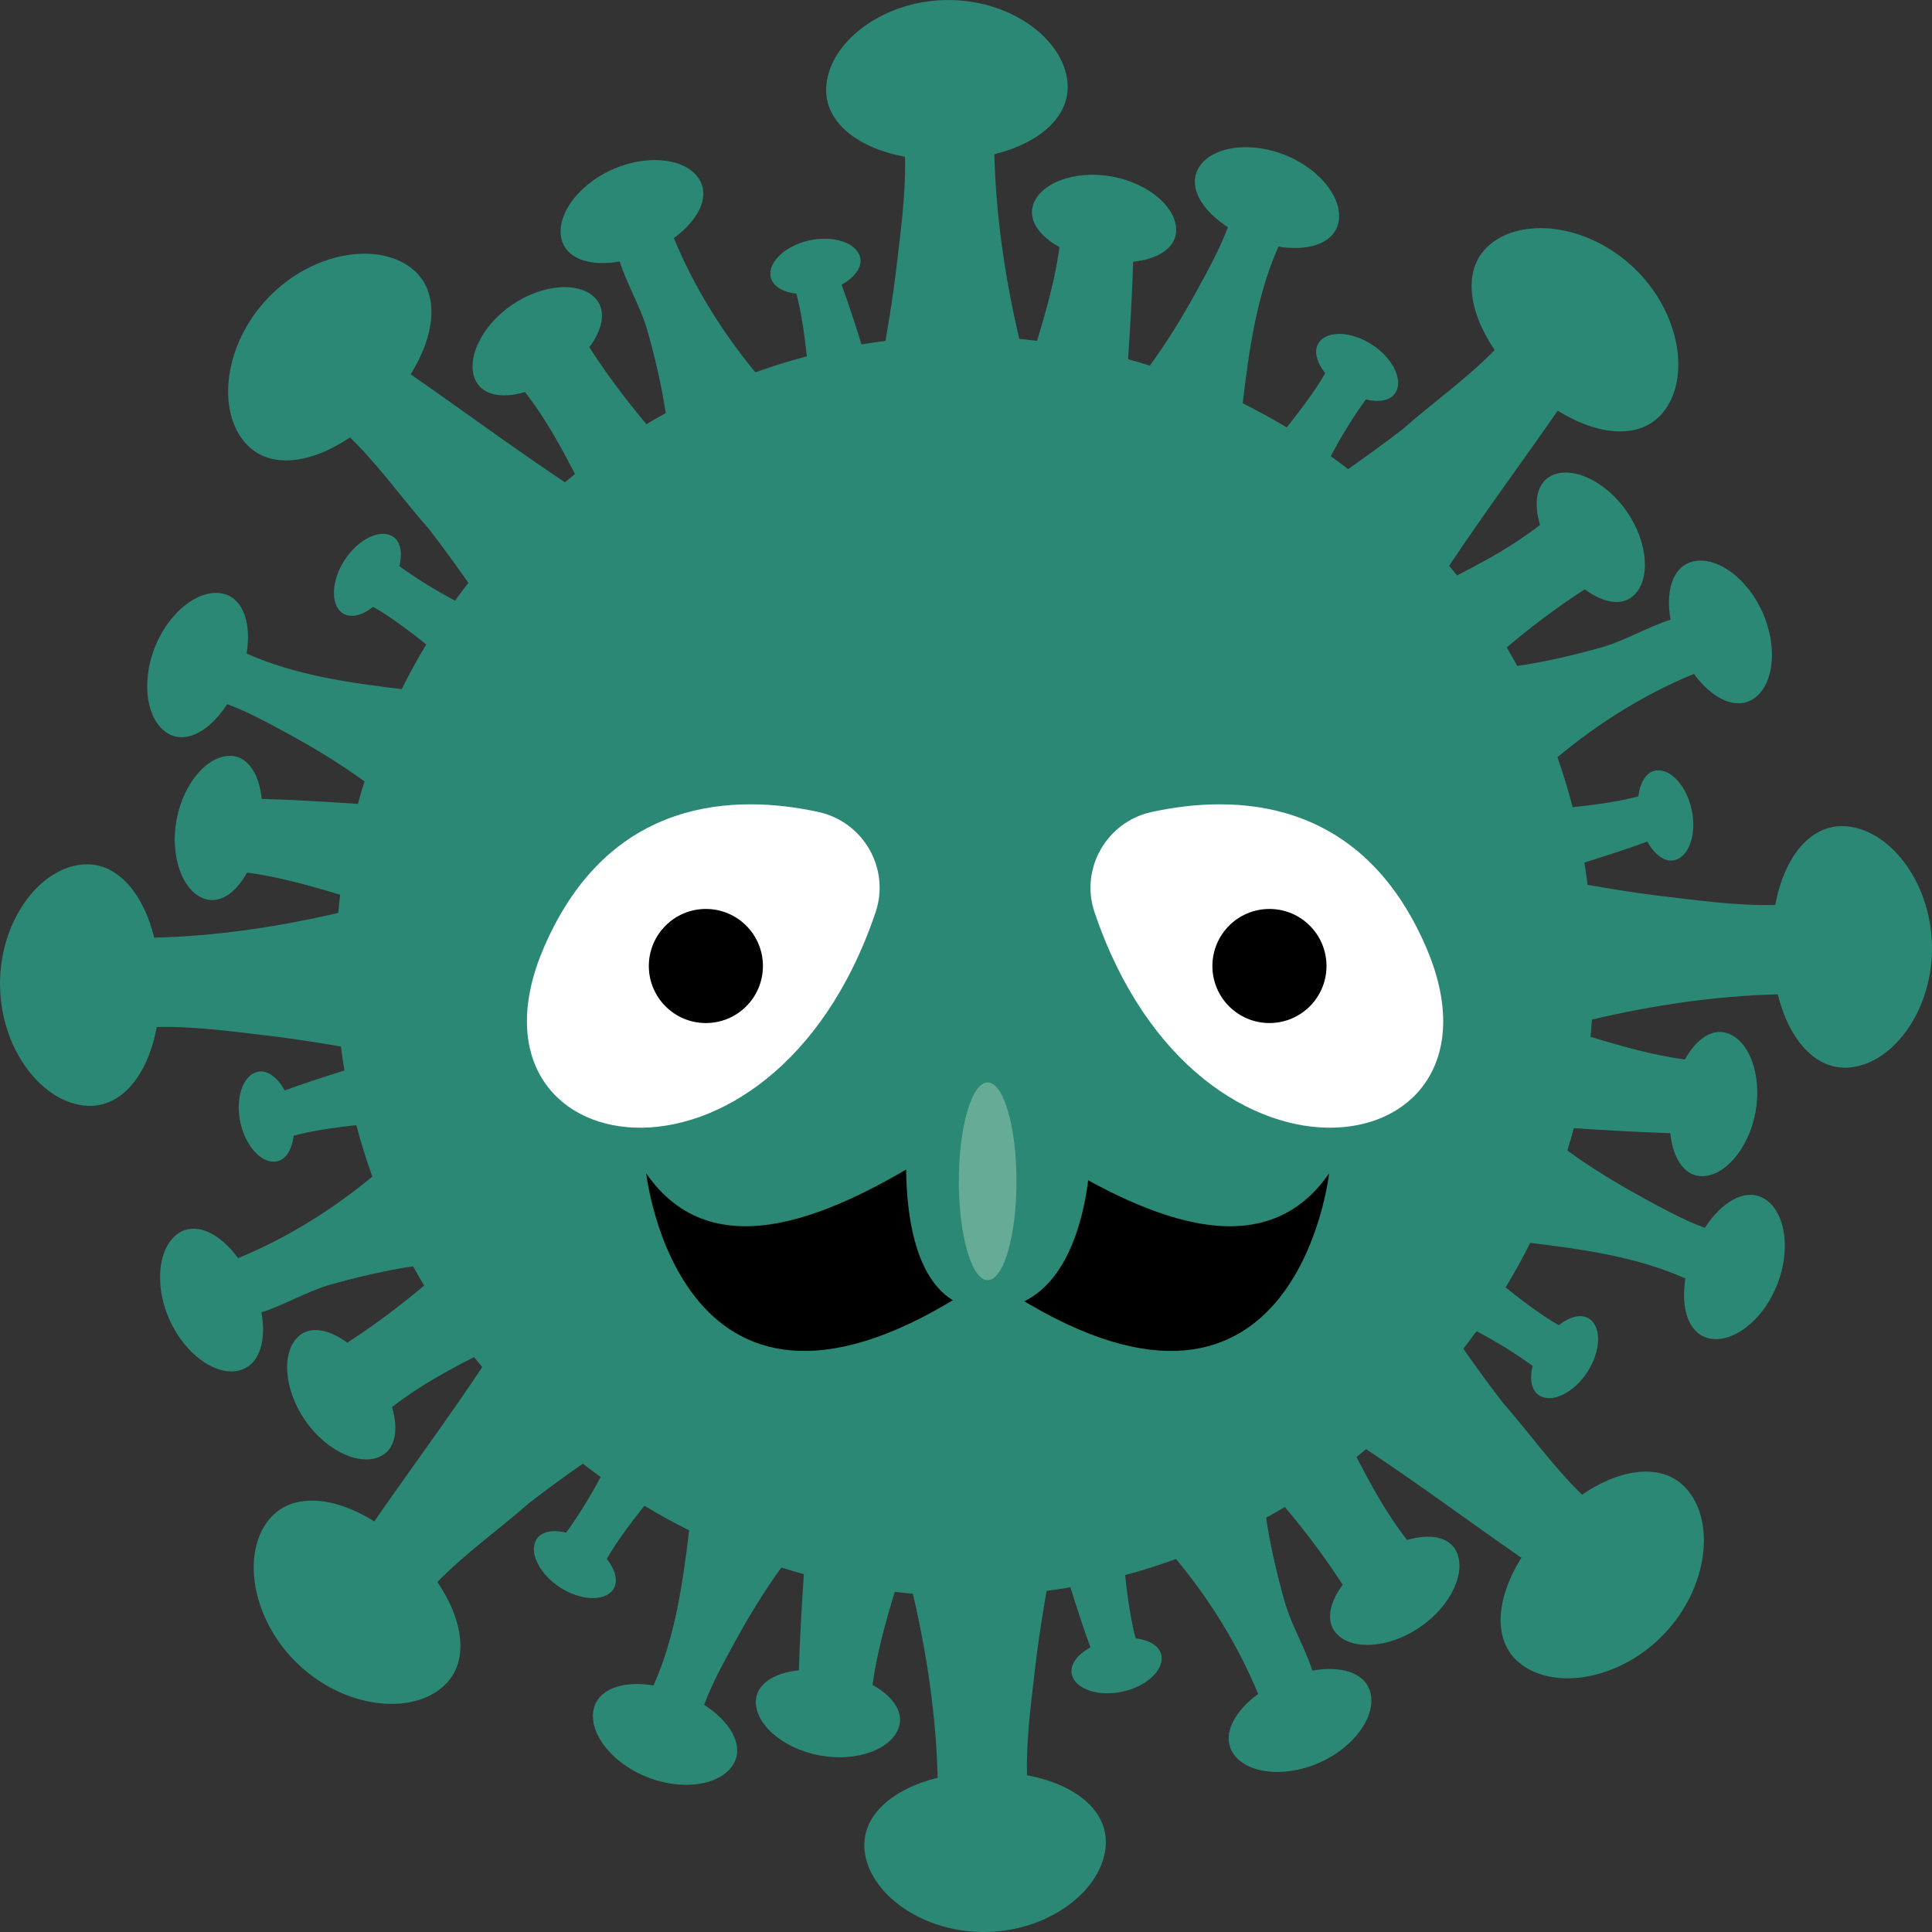 <?xml version="1.0" encoding="UTF-8" standalone="no"?><!DOCTYPE svg PUBLIC "-//W3C//DTD SVG 1.1//EN" "http://www.w3.org/Graphics/SVG/1.1/DTD/svg11.dtd">
<svg width="100%" height="100%" viewBox="0 0 1000 1000" version="1.1" xmlns="http://www.w3.org/2000/svg"
     xml:space="preserve"
     style="fill-rule:evenodd;clip-rule:evenodd;stroke-linejoin:round;stroke-miterlimit:2;"><rect x="0" y="0" width="1000" height="1000" fill="#333333" stroke="none"/><path id="path14" d="M954.739,427.635c-17.839,-0.854 -31.245,15.998 -35.88,40.788c-20.867,0.495 -41.748,-2.68 -62.641,-5.071c-10.939,-1.434 -22.673,-3.261 -34.462,-5.361c-0.497,-3.875 -1.066,-7.717 -1.696,-11.541c10.961,-3.466 21.936,-6.898 32.599,-10.859c3.833,7.017 9.318,10.978 14.404,9.561c7.32,-2.066 11.194,-13.676 8.558,-26.019c-2.638,-12.344 -10.934,-21.41 -18.467,-20.335c-4.977,0.717 -8.281,6.027 -9.138,13.386c-8.089,2.253 -20.495,4.217 -34.013,5.617c-2.274,-8.776 -4.907,-17.398 -7.88,-25.866c21.262,-17.722 45.062,-32.61 70.652,-43.144c8.984,12.292 20.524,18.268 29.375,13.744c11.538,-5.908 14.652,-26.276 6.24,-45.33c-8.411,-19.071 -25.574,-30.544 -37.755,-26.071c-9.093,3.33 -12.547,15.264 -9.948,29.622c-11.182,3.5 -22.894,10.432 -34.603,14.001c-14.977,4.319 -31.572,8.075 -44.795,9.936c-1.749,-3.227 -3.546,-6.436 -5.406,-9.595c12.819,-10.824 26.215,-20.949 40.389,-30.066c9.312,6.932 18.75,8.724 24.826,3.62c9.326,-7.854 8.249,-27.437 -2.938,-43.708c-11.186,-16.288 -29.081,-24.312 -39.748,-18.422c-7.101,3.927 -8.72,13.693 -5.31,25.183c-13.447,10.517 -28.057,18.49 -42.935,26.139c-1.345,-1.673 -2.704,-3.329 -4.084,-4.985c18.098,-27.215 37.615,-53.508 56.191,-80.313c21.418,13.351 42.912,14.871 54.336,1.127c14.618,-17.568 9.224,-51.937 -14.759,-74.9c-23.984,-22.964 -58.546,-26.857 -75.471,-11.491c-13.15,11.952 -10.802,33.174 3.248,53.884c-14.762,15.161 -32.145,27.334 -47.663,41.027c-8.751,6.743 -18.345,13.744 -28.179,20.607c-2.956,-2.271 -5.952,-4.49 -8.984,-6.659c5.356,-10.209 11.41,-20.078 18.178,-29.417c7.082,1.742 13.124,0.547 15.545,-3.807c3.7,-6.642 -1.784,-17.637 -12.356,-24.517c-10.573,-6.881 -22.815,-7.444 -27.353,-1.349c-3.017,4.063 -1.554,10.21 3.104,16.083c-4.103,7.341 -11.424,17.517 -19.928,28.068c-7.422,-4.439 -15.023,-8.605 -22.781,-12.463c3.367,-27.949 7.191,-55.625 18.514,-81.098c15.143,2.458 27.62,-1.451 30.661,-10.995c3.938,-12.361 -8.269,-29.008 -27.683,-36.588c-19.413,-7.581 -39.619,-3.586 -45.019,8.212c-4.236,9.237 2.629,20.812 15.869,29.315c-4.277,11.507 -10.336,22.332 -16.247,33.173c-7.387,13.556 -16.281,27.829 -24.186,38.483c-3.722,-1.178 -7.468,-2.305 -11.234,-3.346c1.094,-16.783 2.151,-33.6 2.612,-50.418c12.614,-1.314 21.504,-6.863 22.226,-15.263c1.043,-12.139 -13.565,-25.217 -32.986,-28.82c-19.421,-3.602 -37.751,3.381 -41.129,15.076c-2.228,7.734 3.418,15.724 13.776,21.427c-2.201,16.356 -6.746,32.439 -11.613,48.522c-3.058,-0.393 -6.124,-0.717 -9.198,-1.024c-7.331,-31.33 -12.105,-63.342 -12.9,-95.559c23.814,-5.908 39.455,-19.839 37.85,-37.288c-2.093,-22.759 -30.201,-43.247 -63.399,-42.53c-33.196,0.734 -60.388,22.417 -61.49,45.244c-0.859,17.842 15.995,31.244 40.792,35.888c0.49,20.864 -2.686,41.744 -5.083,62.642c-1.355,10.381 -3.068,21.478 -5.041,32.661c-4.153,0.53 -8.286,1.127 -12.386,1.827c-3.291,-10.415 -6.564,-20.812 -10.331,-30.937c7.018,-3.824 10.98,-9.322 9.556,-14.409c-2.052,-7.308 -13.677,-11.183 -26.016,-8.554c-12.339,2.646 -21.4,10.944 -20.329,18.473c0.706,4.968 6.016,8.281 13.375,9.134c2.172,7.769 4.069,19.532 5.448,32.44c-9.03,2.39 -17.917,5.156 -26.626,8.297c-17.302,-20.966 -31.857,-44.356 -42.204,-69.488c12.288,-8.998 18.267,-20.522 13.736,-29.383c-5.906,-11.542 -26.268,-14.649 -45.332,-6.232c-19.066,8.4 -30.539,25.576 -26.066,37.749c3.338,9.083 15.257,12.549 29.618,9.954c3.512,11.183 10.44,22.895 14.008,34.59c4.219,14.632 7.909,30.835 9.814,43.913c-3.357,1.844 -6.684,3.739 -9.969,5.719c-10.635,-12.651 -20.585,-25.849 -29.58,-39.815c6.936,-9.305 8.74,-18.746 3.627,-24.824c-7.847,-9.322 -27.43,-8.247 -43.71,2.936c-16.279,11.183 -24.307,29.076 -18.417,39.747c3.92,7.102 13.7,8.724 25.187,5.31c10.401,13.3 18.306,27.744 25.892,42.461c-1.747,1.4 -3.478,2.817 -5.194,4.251c-27.05,-18.012 -53.211,-37.407 -79.861,-55.881c13.351,-21.409 14.862,-42.922 1.129,-54.344c-17.579,-14.614 -51.939,-9.219 -74.901,14.769c-22.964,23.988 -26.857,58.544 -11.489,75.463c11.939,13.147 33.168,10.808 53.873,-3.244c15.17,14.769 27.335,32.149 41.04,47.669c6.605,8.588 13.482,17.978 20.209,27.625c-2.34,3.039 -4.637,6.095 -6.873,9.219c-10.004,-5.276 -19.662,-11.234 -28.822,-17.859c1.759,-7.085 0.56,-13.129 -3.789,-15.553c-6.646,-3.705 -17.64,1.792 -24.525,12.361c-6.888,10.568 -7.439,22.81 -1.341,27.351c4.05,3.022 10.208,1.554 16.068,-3.107c7.21,4.029 17.15,11.166 27.497,19.463c-4.533,7.547 -8.785,15.247 -12.713,23.152c-27.659,-3.347 -55.057,-7.205 -80.269,-18.422c2.464,-15.144 -1.453,-27.608 -11,-30.664c-12.363,-3.927 -29.011,8.281 -36.585,27.693c-7.574,19.412 -3.581,39.61 8.205,45.022c9.245,4.234 20.825,-2.629 29.325,-15.878c11.513,4.285 22.332,10.346 33.172,16.254c13.301,7.256 27.321,15.963 37.907,23.749c-1.209,3.858 -2.365,7.717 -3.434,11.626c-16.563,-1.075 -33.163,-2.117 -49.757,-2.578c-1.304,-12.6 -6.865,-21.495 -15.255,-22.212c-12.141,-1.058 -25.227,13.556 -28.828,32.986c-3.603,19.412 3.373,37.749 15.082,41.129c7.726,2.22 15.713,-3.432 21.417,-13.778c16.246,2.185 32.214,6.676 48.169,11.507c-0.368,3.108 -0.698,6.232 -0.976,9.374c-31.234,7.29 -63.138,12.036 -95.249,12.822c-5.908,-23.818 -19.831,-39.457 -37.285,-37.852c-22.766,2.1 -43.249,30.203 -42.526,63.41c0.722,33.191 22.407,60.388 45.242,61.481c17.837,0.854 31.243,-15.998 35.878,-40.788c20.867,-0.495 41.75,2.68 62.643,5.088c10.384,1.349 21.485,3.056 32.67,5.036c0.534,4.149 1.126,8.281 1.82,12.379c-10.405,3.295 -20.811,6.573 -30.931,10.329c-3.833,-7.017 -9.318,-10.978 -14.404,-9.544c-7.32,2.049 -11.194,13.676 -8.558,26.002c2.637,12.344 10.933,21.41 18.465,20.335c4.977,-0.7 8.283,-6.01 9.138,-13.369c7.775,-2.168 19.54,-4.08 32.443,-5.446c2.394,9.032 5.151,17.91 8.296,26.617c-20.97,17.312 -44.367,31.859 -69.496,42.205c-8.985,-12.292 -20.524,-18.268 -29.375,-13.744c-11.539,5.908 -14.652,26.276 -6.242,45.347c8.413,19.054 25.575,30.527 37.757,26.054c9.091,-3.33 12.547,-15.247 9.948,-29.605c11.18,-3.517 22.892,-10.449 34.601,-14.018c14.635,-4.217 30.831,-7.904 43.901,-9.817c1.856,3.364 3.754,6.693 5.723,9.971c-12.643,10.637 -25.849,20.59 -39.812,29.588c-9.312,-6.932 -18.748,-8.741 -24.826,-3.637c-9.324,7.854 -8.247,27.437 2.938,43.725c11.187,16.271 29.081,24.295 39.749,18.405c7.101,-3.91 8.719,-13.693 5.311,-25.183c13.302,-10.398 27.739,-18.303 42.452,-25.883c1.403,1.741 2.825,3.466 4.264,5.19c-18.012,27.044 -37.416,53.2 -55.888,79.852c-21.42,-13.351 -42.914,-14.854 -54.337,-1.127c-14.617,17.585 -9.223,51.937 14.76,74.9c23.983,22.964 58.546,26.857 75.471,11.491c13.148,-11.935 10.802,-33.174 -3.248,-53.866c14.76,-15.179 32.143,-27.335 47.663,-41.045c8.587,-6.607 17.985,-13.487 27.626,-20.214c3.034,2.339 6.104,4.644 9.218,6.88c-5.277,10.005 -11.228,19.652 -17.859,28.82c-7.082,-1.759 -13.126,-0.564 -15.545,3.79c-3.7,6.642 1.782,17.637 12.356,24.517c10.573,6.898 22.815,7.444 27.353,1.349c3.017,-4.046 1.554,-10.21 -3.104,-16.066c4.026,-7.222 11.161,-17.158 19.467,-27.505c7.535,4.542 15.248,8.793 23.142,12.72c-3.345,27.658 -7.204,55.044 -18.414,80.261c-15.143,-2.458 -27.62,1.451 -30.661,10.995c-3.938,12.378 8.269,29.025 27.682,36.588c19.414,7.581 39.62,3.586 45.019,-8.195c4.236,-9.254 -2.628,-20.829 -15.87,-29.332c4.279,-11.507 10.338,-22.332 16.247,-33.173c7.254,-13.3 15.962,-27.317 23.758,-37.903c3.848,1.213 7.718,2.356 11.62,3.432c-1.079,16.561 -2.116,33.156 -2.568,49.752c-12.616,1.314 -21.504,6.863 -22.226,15.263c-1.045,12.139 13.565,25.217 32.986,28.82c19.421,3.602 37.749,-3.364 41.128,-15.076c2.229,-7.717 -3.418,-15.707 -13.775,-21.41c2.184,-16.254 6.679,-32.217 11.507,-48.181c3.115,0.376 6.241,0.7 9.377,0.974c7.29,31.244 12.033,63.154 12.827,95.251c-23.814,5.908 -39.456,19.839 -37.851,37.288c2.093,22.759 30.202,43.247 63.398,42.53c33.196,-0.717 60.39,-22.4 61.49,-45.244c0.861,-17.842 -15.994,-31.244 -40.792,-35.871c-0.49,-20.881 2.686,-41.761 5.085,-62.642c1.359,-10.415 3.078,-21.564 5.059,-32.781c4.126,-0.546 8.239,-1.161 12.32,-1.861c3.307,10.449 6.595,20.915 10.377,31.074c-7.017,3.841 -10.98,9.322 -9.554,14.409c2.05,7.308 13.677,11.183 26.016,8.554c12.339,-2.629 21.4,-10.927 20.329,-18.473c-0.706,-4.968 -6.018,-8.281 -13.377,-9.134c-2.187,-7.837 -4.097,-19.72 -5.478,-32.73c8.936,-2.407 17.735,-5.207 26.371,-8.366c17.429,21.069 32.088,44.596 42.489,69.864c-12.288,8.981 -18.267,20.522 -13.736,29.366c5.906,11.542 26.268,14.649 45.334,6.249c19.066,-8.417 30.537,-25.576 26.066,-37.766c-3.338,-9.083 -15.259,-12.549 -29.619,-9.937c-3.512,-11.183 -10.441,-22.895 -14.007,-34.607c-4.287,-14.871 -8.021,-31.347 -9.899,-44.51c3.25,-1.81 6.481,-3.654 9.665,-5.566c10.78,12.771 20.865,26.139 29.969,40.259c-6.936,9.322 -8.742,18.746 -3.627,24.824c7.847,9.339 27.43,8.247 43.71,-2.936c16.279,-11.183 24.306,-29.076 18.417,-39.747c-3.92,-7.102 -13.7,-8.724 -25.187,-5.31c-10.525,-13.453 -18.494,-28.085 -26.161,-42.973c1.671,-1.332 3.326,-2.698 4.97,-4.064c27.223,18.098 53.542,37.63 80.352,56.206c-13.349,21.427 -14.862,42.922 -1.127,54.344c17.578,14.614 51.938,9.219 74.901,-14.769c22.962,-23.97 26.857,-58.544 11.489,-75.463c-11.941,-13.147 -33.17,-10.808 -53.873,3.244c-15.17,-14.752 -27.336,-32.132 -41.041,-47.652c-6.662,-8.673 -13.601,-18.149 -20.384,-27.881c2.329,-2.987 4.594,-6.026 6.817,-9.1c10.085,5.31 19.822,11.303 29.052,17.996c-1.758,7.068 -0.558,13.112 3.789,15.536c6.648,3.705 17.642,-1.775 24.527,-12.361c6.886,-10.568 7.439,-22.81 1.341,-27.351c-4.052,-3.005 -10.208,-1.554 -16.07,3.107c-7.232,-4.046 -17.211,-11.2 -27.594,-19.549c4.561,-7.512 8.812,-15.212 12.746,-23.066c27.681,3.347 55.101,7.205 80.335,18.422c-2.464,15.144 1.453,27.625 10.999,30.664c12.364,3.927 29.012,-8.263 36.586,-27.693c7.574,-19.412 3.579,-39.61 -8.205,-45.005c-9.247,-4.234 -20.825,2.629 -29.325,15.861c-11.513,-4.268 -22.332,-10.329 -33.174,-16.237c-13.328,-7.273 -27.381,-15.997 -37.975,-23.817c1.187,-3.824 2.29,-7.7 3.326,-11.575c16.621,1.075 33.281,2.117 49.935,2.578c1.302,12.617 6.865,21.495 15.255,22.229c12.141,1.041 25.226,-13.573 28.828,-32.986c3.601,-19.429 -3.375,-37.748 -15.084,-41.129c-7.724,-2.237 -15.713,3.415 -21.415,13.778c-16.49,-2.219 -32.691,-6.829 -48.881,-11.729c0.298,-2.971 0.554,-5.959 0.763,-8.947c31.529,-7.409 63.745,-12.241 96.174,-13.044c5.908,23.818 19.829,39.457 37.283,37.852c22.768,-2.1 43.251,-30.203 42.528,-63.393c-0.722,-33.208 -22.407,-60.388 -45.242,-61.498" style="fill:#2b8875;fill-rule:nonzero;"/><path id="path16" d="M453.18,472.264c7.663,-22.639 -6.231,-46.917 -29.577,-51.988c-42.44,-9.219 -108.213,-8.331 -142.012,69.984c-48.784,113.025 117.409,142.032 171.589,-17.996" style="fill:#fff;fill-rule:nonzero;"/><path id="path18" d="M394.892,500.009c-0,16.304 -13.222,29.519 -29.53,29.519c-16.31,0 -29.53,-13.215 -29.53,-29.519c-0,-16.322 13.22,-29.537 29.53,-29.537c16.308,-0 29.53,13.215 29.53,29.537" style="fill-rule:nonzero;"/><path id="path20" d="M566.556,472.264c-7.662,-22.639 6.23,-46.917 29.578,-51.988c42.438,-9.219 108.211,-8.331 142.01,69.984c48.785,113.025 -117.407,142.032 -171.588,-17.996" style="fill:#fff;fill-rule:nonzero;"/><path id="path22" d="M627.536,500.009c-0,16.304 13.22,29.519 29.53,29.519c16.308,0 29.528,-13.215 29.528,-29.519c0,-16.322 -13.22,-29.537 -29.528,-29.537c-16.31,-0 -29.53,13.215 -29.53,29.537" style="fill-rule:nonzero;"/><path id="path24" d="M536.873,595.243c-8.814,-5.6 -17.767,-6.59 -25.66,-4.524c-7.893,-2.066 -16.845,-1.076 -25.66,4.524c-53.11,33.754 -116.01,62.744 -151.067,12.105c0,0 17.589,158.952 169.556,58.783c2.575,-1.69 4.939,-3.5 7.171,-5.361c2.231,1.861 4.596,3.671 7.172,5.361c151.966,100.169 169.556,-58.783 169.556,-58.783c-35.058,50.639 -97.958,21.649 -151.068,-12.105" style="fill-rule:nonzero;"/><path id="path26" d="M470.239,579.604c-0,0 -12.374,98.154 40.974,98.154c53.349,0 53.226,-83.215 53.226,-83.215c0,0 -34.43,-81.303 -47.722,-81.303c-13.291,0 -46.478,66.364 -46.478,66.364" style="fill:#2b8875;fill-rule:nonzero;"/><path id="path28" d="M526.133,611.429c0,28.273 -6.68,51.185 -14.92,51.185c-8.24,0 -14.92,-22.912 -14.92,-51.185c-0,-28.257 6.68,-51.169 14.92,-51.169c8.24,0 14.92,22.912 14.92,51.169" style="fill:#65ab96;fill-rule:nonzero;"/></svg>